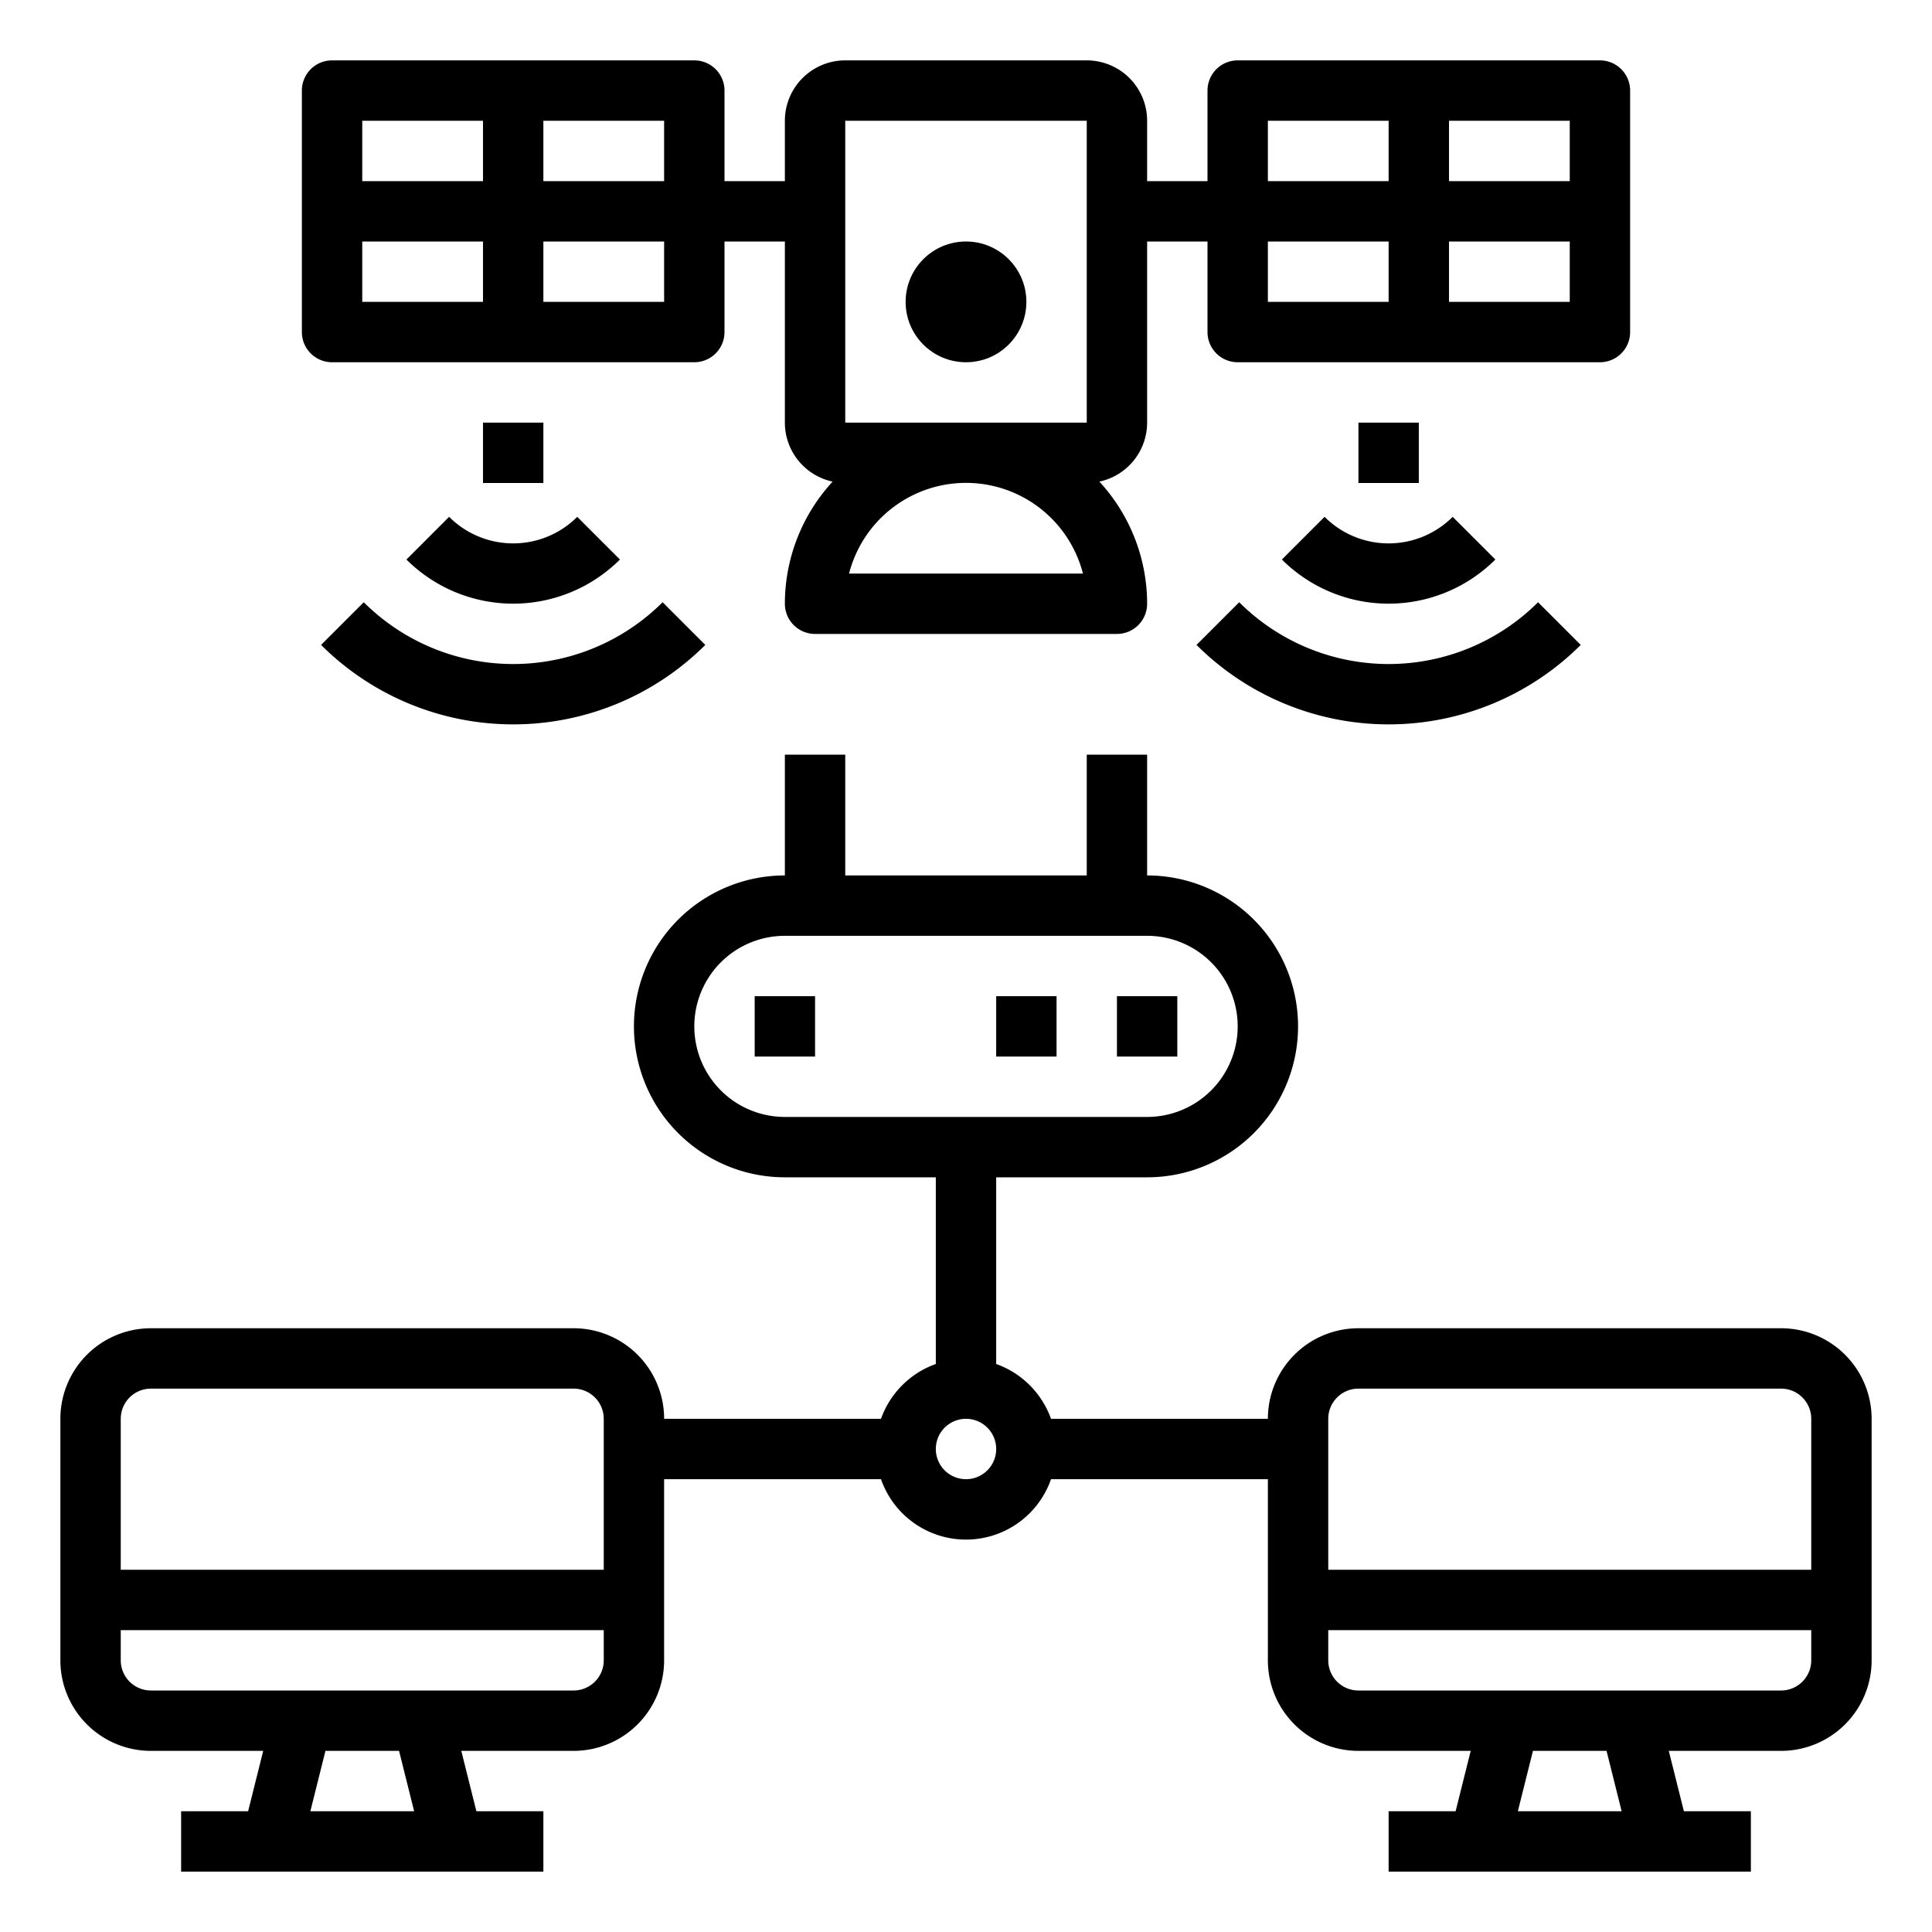 <svg xmlns="http://www.w3.org/2000/svg" viewBox="0 0 64 64" x="0px" y="0px"><g><circle cx="32" cy="10" r="2"></circle><path d="M11,12H23a1,1,0,0,0,1-1V8h2v6a2,2,0,0,0,1.582,1.954A5.971,5.971,0,0,0,26,20a1,1,0,0,0,1,1H37a1,1,0,0,0,1-1,5.971,5.971,0,0,0-1.582-4.046A2,2,0,0,0,38,14V8h2v3a1,1,0,0,0,1,1H53a1,1,0,0,0,1-1V3a1,1,0,0,0-1-1H41a1,1,0,0,0-1,1V6H38V4a2,2,0,0,0-2-2H28a2,2,0,0,0-2,2V6H24V3a1,1,0,0,0-1-1H11a1,1,0,0,0-1,1v8A1,1,0,0,0,11,12ZM42,8h4v2H42Zm6,2V8h4v2Zm4-4H48V4h4ZM46,4V6H42V4ZM28.126,19a4,4,0,0,1,7.748,0ZM28,4h8V14H28ZM12,8h4v2H12Zm6,2V8h4v2Zm4-4H18V4h4ZM16,4V6H12V4Z"></path><rect x="37" y="33" width="2" height="2"></rect><rect x="33" y="33" width="2" height="2"></rect><rect x="25" y="33" width="2" height="2"></rect><path d="M59,44H45a3,3,0,0,0-3,3H34.816A3,3,0,0,0,33,45.184V39h5a5,5,0,0,0,0-10V25H36v4H28V25H26v4a5,5,0,0,0,0,10h5v6.184A3,3,0,0,0,29.184,47H22a3,3,0,0,0-3-3H5a3,3,0,0,0-3,3v8a3,3,0,0,0,3,3H8.719l-.5,2H6v2H18V60H15.781l-.5-2H19a3,3,0,0,0,3-3V49h7.184a2.982,2.982,0,0,0,5.632,0H42v6a3,3,0,0,0,3,3h3.719l-.5,2H46v2H58V60H55.781l-.5-2H59a3,3,0,0,0,3-3V47A3,3,0,0,0,59,44ZM23,34a3,3,0,0,1,3-3H38a3,3,0,0,1,0,6H26A3,3,0,0,1,23,34ZM5,46H19a1,1,0,0,1,1,1v5H4V47A1,1,0,0,1,5,46Zm8.719,14H10.281l.5-2h2.438ZM19,56H5a1,1,0,0,1-1-1V54H20v1A1,1,0,0,1,19,56Zm13-7a1,1,0,1,1,1-1A1,1,0,0,1,32,49Zm13-3H59a1,1,0,0,1,1,1v5H44V47A1,1,0,0,1,45,46Zm8.719,14H50.281l.5-2h2.438ZM59,56H45a1,1,0,0,1-1-1V54H60v1A1,1,0,0,1,59,56Z"></path><rect x="16" y="14" width="2" height="2"></rect><path d="M13.464,18.535a5.007,5.007,0,0,0,7.072,0l-1.414-1.414a3,3,0,0,1-4.244,0Z"></path><path d="M10.636,21.364a9.01,9.01,0,0,0,12.728,0L21.95,19.95a7.009,7.009,0,0,1-9.9,0Z"></path><rect x="45" y="14" width="2" height="2"></rect><path d="M42.464,18.535a5.007,5.007,0,0,0,7.072,0l-1.414-1.414a3,3,0,0,1-4.244,0Z"></path><path d="M39.636,21.364a9.01,9.01,0,0,0,12.728,0L50.95,19.95a7.009,7.009,0,0,1-9.9,0Z"></path></g></svg>